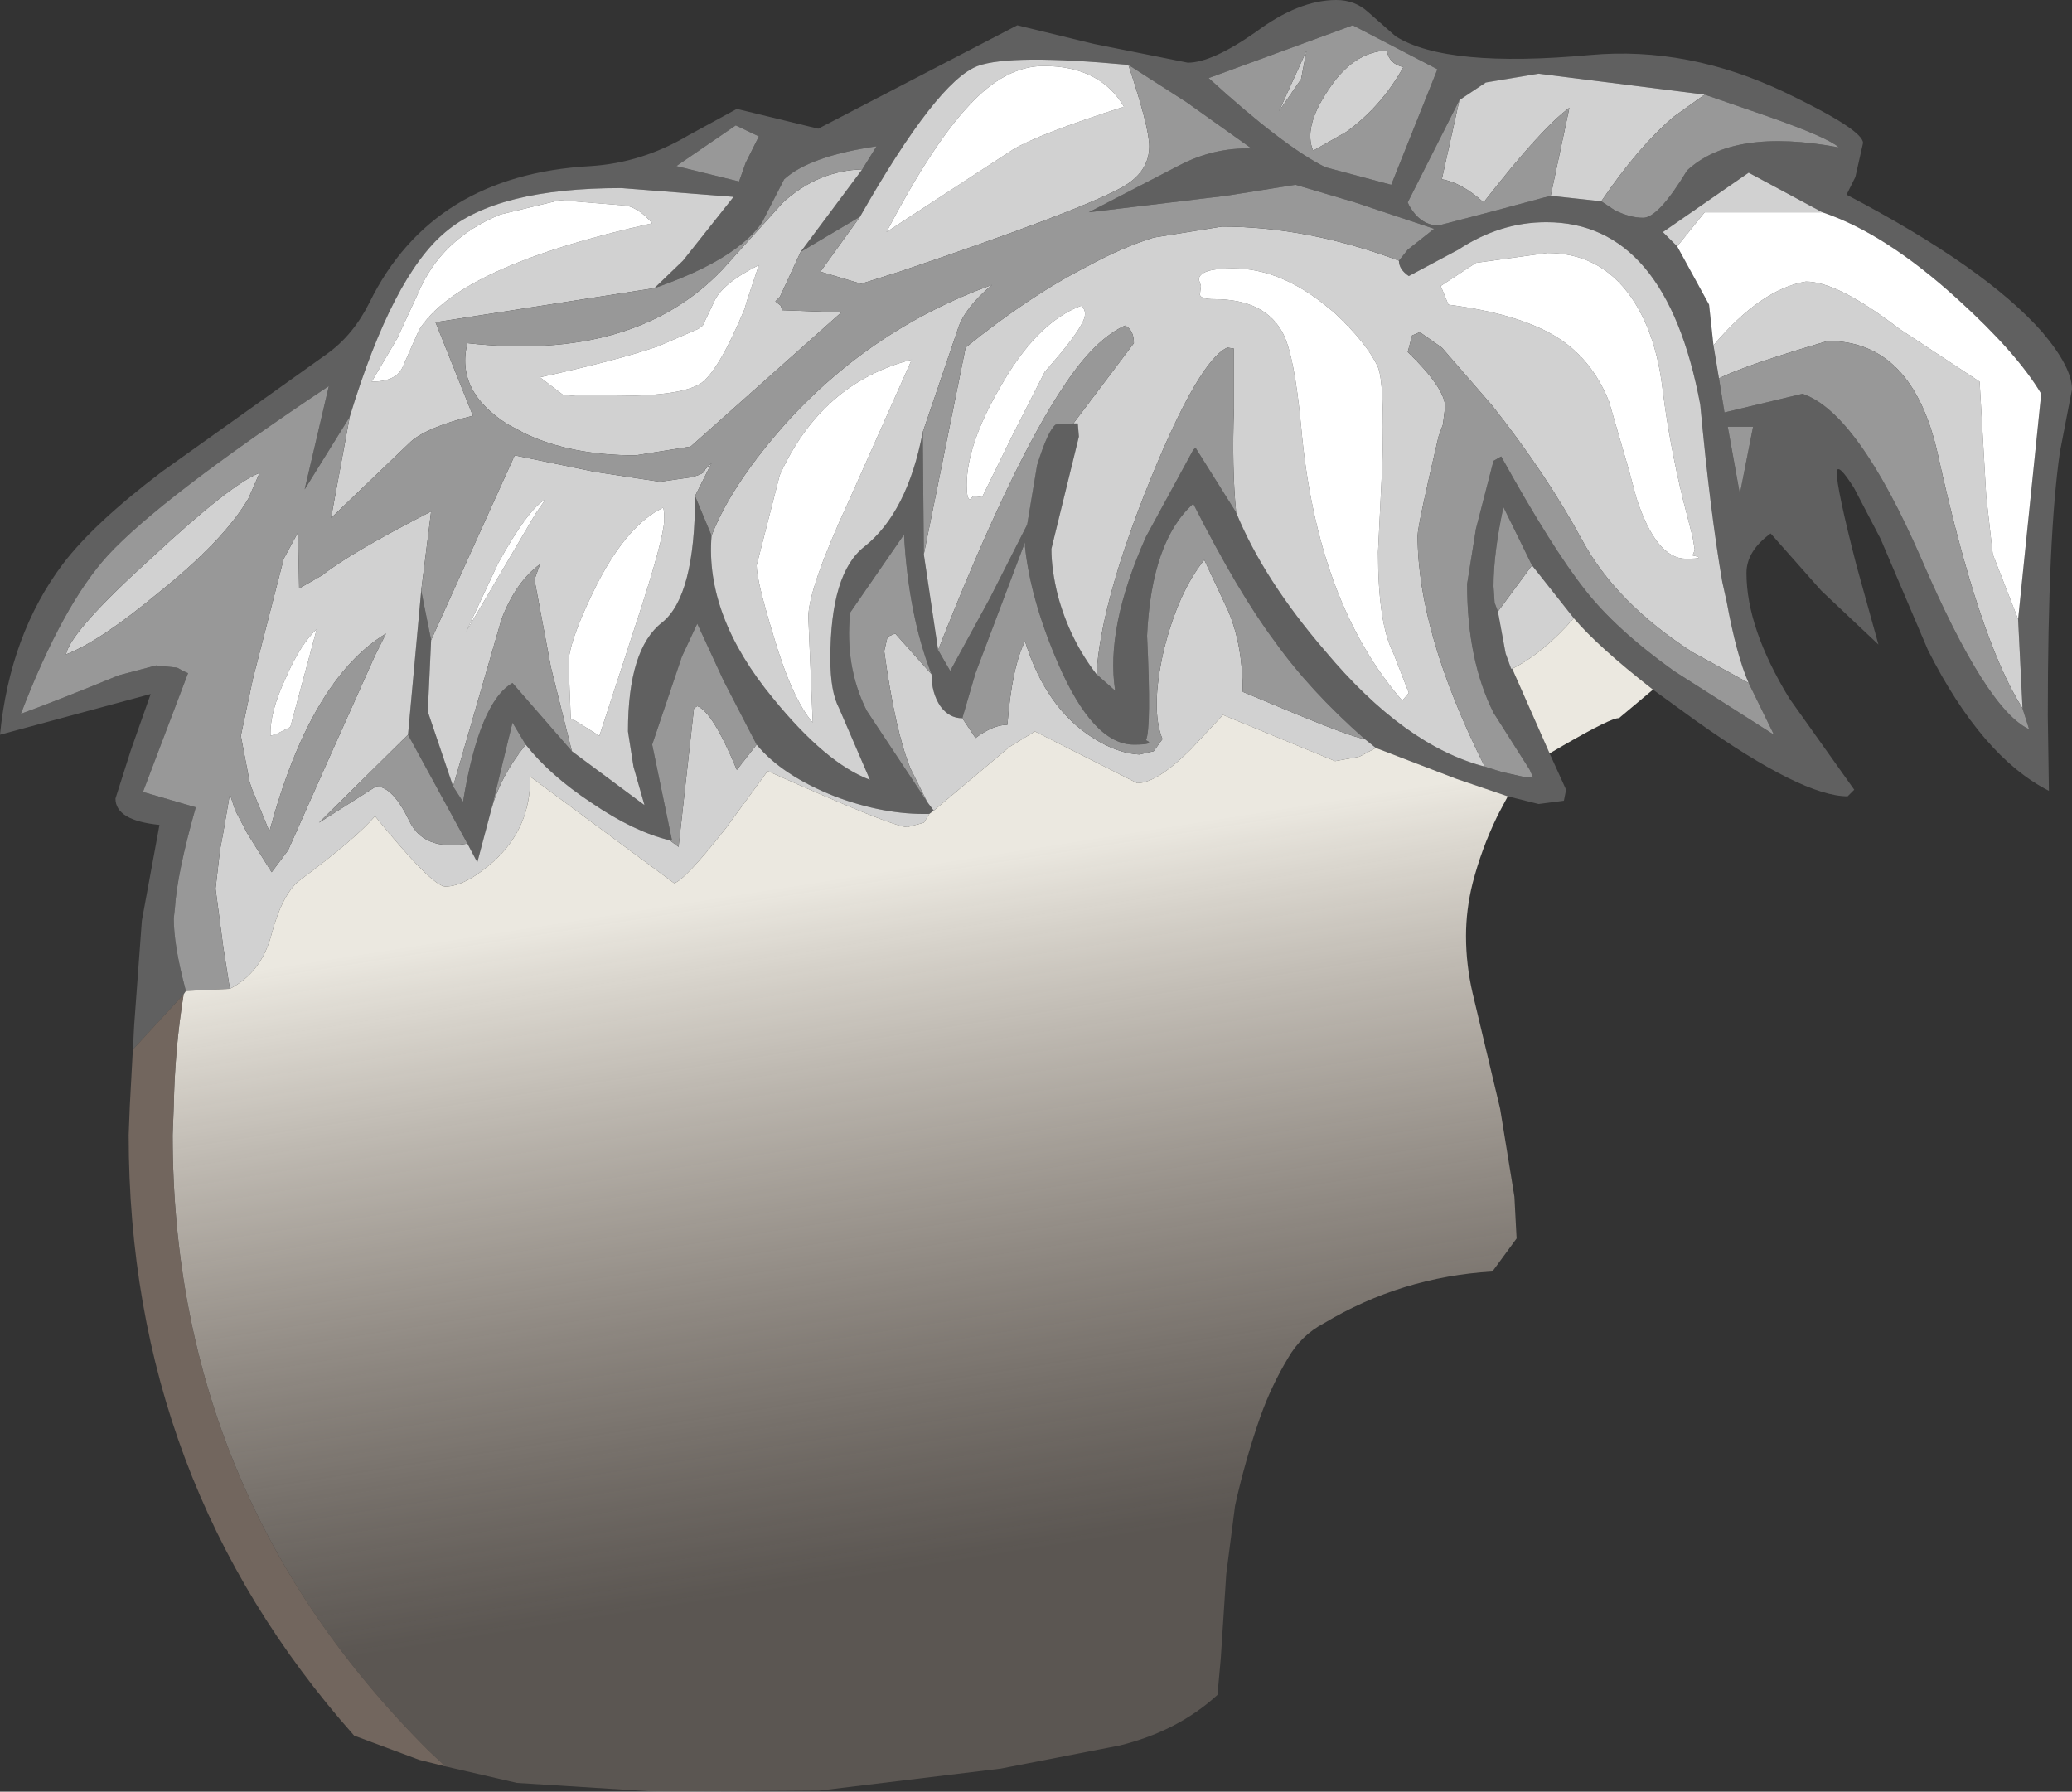<?xml version="1.0" encoding="UTF-8" standalone="no"?>
<svg xmlns:ffdec="https://www.free-decompiler.com/flash" xmlns:xlink="http://www.w3.org/1999/xlink" ffdec:objectType="shape" height="81.45px" width="94.2px" xmlns="http://www.w3.org/2000/svg">
  <rect width="100%" height="100%" fill="#333333" stroke="none"/>
  <g transform="matrix(1.0, 0.0, 0.0, 1.0, 37.0, 53.05)">
    <path d="M-30.9 -6.45 L-30.55 -11.2 -29.75 -15.55 Q-31.75 -15.75 -31.75 -16.75 L-31.05 -18.95 -30.15 -21.5 -37.0 -19.65 Q-36.55 -24.2 -34.15 -27.4 -32.75 -29.25 -29.65 -31.6 L-22.15 -36.95 Q-20.95 -37.8 -20.2 -39.3 -17.35 -45.1 -10.15 -45.5 -7.8 -45.65 -5.7 -46.9 L-3.5 -48.1 -1.65 -47.65 0.2 -47.2 9.25 -51.9 12.75 -51.05 17.0 -50.2 Q18.1 -50.2 20.1 -51.6 22.05 -53.05 23.75 -53.05 24.6 -53.05 25.2 -52.5 L26.45 -51.4 Q28.75 -49.95 35.3 -50.55 39.75 -50.95 44.15 -48.85 47.7 -47.15 47.7 -46.55 L47.35 -45.0 46.95 -44.2 Q53.25 -40.9 55.85 -37.95 57.2 -36.35 57.2 -35.35 L56.65 -32.5 Q56.1 -28.7 56.1 -20.5 L56.15 -17.1 Q53.1 -18.65 50.65 -23.5 L48.5 -28.55 47.3 -30.85 Q46.55 -32.05 46.5 -31.6 46.5 -30.85 47.4 -27.35 L48.4 -23.75 45.8 -26.2 43.5 -28.8 Q42.4 -28.0 42.4 -27.0 42.4 -24.5 44.35 -21.3 L47.3 -17.15 47.0 -16.85 Q44.95 -16.85 40.15 -20.25 L38.15 -21.7 Q35.65 -23.65 34.55 -24.95 L32.65 -27.35 31.35 -30.0 Q30.9 -27.9 30.9 -26.4 L30.95 -25.65 31.1 -25.25 31.45 -23.35 31.7 -22.65 31.75 -22.65 33.45 -18.8 34.2 -17.15 34.1 -16.65 32.95 -16.5 31.55 -16.85 29.2 -17.65 25.55 -19.05 25.05 -19.45 Q22.55 -21.65 20.95 -23.9 19.3 -26.1 17.25 -30.15 15.35 -28.45 15.15 -24.15 15.35 -19.95 15.1 -19.4 15.55 -19.2 14.55 -19.2 12.7 -19.2 11.1 -22.9 9.85 -25.8 9.6 -28.2 L9.6 -28.4 7.35 -22.45 6.75 -20.4 Q6.15 -20.4 5.75 -20.95 5.35 -21.55 5.35 -22.4 4.3 -25.1 4.1 -28.75 L1.65 -25.2 Q1.4 -22.75 2.4 -20.75 L5.15 -16.6 5.45 -16.2 5.25 -16.05 Q3.2 -16.0 0.95 -16.85 -1.45 -17.8 -2.6 -19.2 L-4.1 -22.1 -5.3 -24.7 -6.0 -23.2 -7.35 -19.2 -6.45 -14.85 -6.55 -14.85 Q-8.2 -15.25 -10.1 -16.55 -12.0 -17.8 -13.1 -19.2 L-13.7 -20.2 -14.65 -16.3 -15.3 -13.85 -15.75 -14.7 -18.45 -19.65 -17.85 -26.2 -17.4 -23.95 -17.55 -20.7 -16.4 -17.3 -15.95 -16.6 Q-15.2 -21.15 -13.7 -22.0 L-11.0 -18.9 -7.7 -16.45 -8.2 -18.2 -8.45 -19.8 Q-8.45 -23.55 -6.9 -24.75 -5.4 -25.95 -5.4 -30.5 L-4.65 -28.7 Q-4.95 -25.05 -1.85 -21.3 0.55 -18.35 2.55 -17.6 L1.15 -20.85 Q0.75 -21.6 0.75 -23.1 0.75 -27.0 2.3 -28.2 4.25 -29.75 4.95 -33.4 L5.0 -27.85 5.65 -23.5 6.2 -22.55 8.0 -25.85 9.7 -29.2 10.15 -31.9 Q10.65 -33.5 11.0 -33.75 L11.8 -33.8 12.0 -33.8 12.05 -33.2 10.8 -28.1 Q10.8 -27.15 11.1 -25.95 11.65 -23.95 12.85 -22.4 L13.7 -21.65 Q13.25 -24.5 15.1 -28.65 L17.25 -32.6 17.35 -32.7 19.2 -29.75 Q20.45 -26.7 23.25 -23.45 26.85 -19.15 30.5 -18.2 L31.3 -17.95 32.2 -17.75 32.7 -17.7 32.55 -18.05 30.9 -20.65 Q29.7 -23.05 29.7 -26.5 L30.1 -29.0 30.9 -32.1 31.25 -32.3 Q33.55 -28.15 35.05 -26.25 36.45 -24.45 39.1 -22.55 L43.65 -19.65 42.5 -22.0 Q41.95 -23.25 41.5 -25.7 L41.3 -26.6 Q40.75 -29.8 40.3 -34.65 38.75 -42.95 33.3 -42.95 31.2 -42.95 29.3 -41.7 L27.05 -40.5 Q26.6 -40.8 26.6 -41.2 L27.0 -41.7 28.2 -42.65 24.6 -43.85 21.9 -44.65 18.75 -44.15 12.5 -43.4 16.65 -45.55 Q18.2 -46.35 19.9 -46.3 L16.95 -48.4 14.3 -50.1 Q8.95 -50.6 7.45 -50.05 5.6 -49.35 2.1 -43.2 L-0.6 -41.6 2.2 -45.35 2.85 -46.4 Q-0.2 -45.95 -1.35 -44.9 L-2.35 -42.95 Q-3.5 -41.25 -7.25 -39.95 L-5.95 -41.2 -3.65 -44.1 -8.75 -44.5 Q-14.4 -44.5 -16.75 -42.5 -19.15 -40.5 -21.1 -34.1 L-23.15 -30.8 -22.05 -35.5 Q-29.7 -30.4 -32.1 -27.8 -34.15 -25.55 -36.05 -20.6 -34.4 -21.2 -31.6 -22.35 L-29.9 -22.8 -28.95 -22.7 Q-28.6 -22.5 -28.45 -22.45 L-30.5 -17.05 -28.1 -16.35 Q-28.95 -13.35 -29.05 -11.75 L-29.1 -11.3 Q-29.1 -10.1 -28.6 -8.2 L-28.55 -8.0 -28.65 -7.85 -30.95 -5.35 -30.9 -6.45 M17.95 -49.5 Q21.35 -46.4 23.25 -45.45 L26.25 -44.65 28.35 -49.9 24.5 -51.9 17.95 -49.5 M35.8 -43.9 L36.4 -43.5 Q37.1 -43.15 37.7 -43.15 38.4 -43.15 39.7 -45.3 41.8 -47.25 46.6 -46.35 46.1 -46.8 43.4 -47.75 L40.5 -48.75 32.95 -49.7 30.55 -49.3 29.35 -48.5 27.0 -43.85 Q27.1 -43.6 27.35 -43.3 27.8 -42.8 28.4 -42.8 L30.7 -43.4 33.5 -44.15 35.8 -43.9 M45.85 -43.4 L42.5 -45.2 38.6 -42.5 39.25 -41.85 40.7 -39.2 40.9 -37.35 41.15 -35.85 41.4 -34.3 44.95 -35.15 Q47.45 -34.3 50.35 -27.65 53.3 -20.8 55.25 -19.9 L54.95 -20.85 54.75 -24.9 55.8 -35.15 Q54.7 -37.0 52.0 -39.45 48.7 -42.45 45.85 -43.4 M42.1 -30.6 L42.7 -33.65 41.55 -33.65 42.1 -30.6 M-3.1 -45.65 L-2.5 -46.85 -3.55 -47.35 -6.25 -45.5 -3.4 -44.8 -3.1 -45.65" fill="#606060" fill-rule="evenodd" stroke="none"/>
    <path d="M-21.1 -34.1 Q-19.15 -40.5 -16.75 -42.5 -14.4 -44.5 -8.75 -44.5 L-3.65 -44.1 -5.95 -41.2 -7.25 -39.95 -17.2 -38.4 -15.5 -34.15 Q-17.7 -33.6 -18.4 -32.9 L-21.95 -29.5 -21.1 -34.1 M2.2 -45.35 L-0.6 -41.6 -1.5 -39.65 -1.55 -39.55 -1.75 -39.35 -1.5 -39.15 -1.45 -38.95 1.25 -38.85 -5.6 -32.75 -8.1 -32.35 Q-11.05 -32.35 -13.15 -33.35 L-13.9 -33.75 Q-16.3 -35.25 -15.75 -37.45 -8.15 -36.6 -4.15 -40.8 L-1.4 -43.85 Q0.2 -45.3 2.2 -45.35 M2.1 -43.2 Q5.6 -49.35 7.45 -50.05 8.95 -50.6 14.3 -50.1 15.25 -47.25 15.25 -46.4 15.25 -45.2 13.95 -44.5 11.9 -43.4 3.9 -40.7 L2.15 -40.15 0.3 -40.7 2.1 -43.2 M26.6 -41.2 Q26.6 -40.8 27.05 -40.5 L29.3 -41.7 Q31.2 -42.95 33.3 -42.95 38.75 -42.95 40.3 -34.65 40.75 -29.8 41.3 -26.6 L41.5 -25.7 Q41.95 -23.25 42.5 -22.0 L39.95 -23.4 Q36.45 -25.65 34.9 -28.55 33.3 -31.5 30.85 -34.6 L28.55 -37.25 27.55 -37.95 27.2 -37.8 27.0 -37.05 Q28.7 -35.4 28.7 -34.55 L28.6 -33.75 28.4 -33.2 Q27.45 -29.15 27.45 -28.7 27.45 -24.3 30.5 -18.2 26.85 -19.15 23.25 -23.45 20.45 -26.7 19.2 -29.75 19.0 -31.75 19.1 -34.5 L19.1 -37.2 18.8 -37.25 Q17.5 -36.65 15.3 -31.25 13.05 -25.7 12.85 -22.4 11.65 -23.95 11.1 -25.95 10.8 -27.15 10.8 -28.1 L12.05 -33.2 12.0 -33.8 11.8 -33.8 14.55 -37.45 Q14.55 -38.05 14.15 -38.25 12.8 -37.65 11.4 -35.55 9.0 -32.0 5.65 -23.5 L5.0 -27.85 6.9 -37.25 Q9.8 -39.6 12.45 -40.95 14.0 -41.8 15.45 -42.25 L18.55 -42.75 Q22.45 -42.75 26.6 -41.2 M4.95 -33.4 Q4.25 -29.75 2.3 -28.2 0.75 -27.0 0.75 -23.1 0.75 -21.6 1.15 -20.85 L2.55 -17.6 Q0.55 -18.35 -1.85 -21.3 -4.95 -25.05 -4.65 -28.7 -3.8 -30.9 -1.5 -33.55 2.45 -38.05 8.1 -40.1 6.85 -39.05 6.55 -38.1 L4.95 -33.4 M-5.4 -30.5 Q-5.4 -25.95 -6.9 -24.75 -8.45 -23.55 -8.45 -19.8 L-8.2 -18.2 -7.7 -16.45 -11.0 -18.9 -11.95 -22.7 -12.7 -26.7 -12.45 -27.4 Q-13.55 -26.6 -14.2 -24.9 L-16.4 -17.3 -17.55 -20.7 -17.4 -23.95 -13.6 -32.35 -9.95 -31.6 -7.0 -31.15 -5.6 -31.35 Q-4.95 -31.5 -4.95 -31.7 L-4.65 -32.0 -5.4 -30.5 M-17.85 -26.2 L-18.45 -19.65 -22.5 -15.65 -19.9 -17.3 Q-19.15 -17.3 -18.4 -15.75 -17.75 -14.35 -15.75 -14.7 L-15.3 -13.85 -14.65 -16.3 Q-14.25 -17.75 -13.1 -19.2 -12.0 -17.8 -10.1 -16.55 -8.2 -15.25 -6.55 -14.85 L-6.15 -14.55 -5.45 -20.85 -5.3 -20.95 Q-4.6 -20.7 -3.5 -18.05 L-2.6 -19.2 Q-1.45 -17.8 0.95 -16.85 3.2 -16.0 5.25 -16.05 L5.0 -15.65 4.25 -15.45 Q3.6 -15.45 -2.1 -18.0 L-4.0 -15.4 Q-5.85 -13.05 -6.35 -12.9 L-12.9 -17.75 Q-12.85 -15.45 -14.55 -13.9 -15.85 -12.75 -16.75 -12.75 -17.35 -12.75 -19.95 -15.95 -20.8 -14.95 -23.35 -13.05 -24.15 -12.45 -24.65 -10.6 -25.1 -8.85 -26.55 -8.1 L-26.85 -10.0 -27.2 -12.65 -27.0 -14.4 -26.85 -15.2 -26.55 -16.95 -26.3 -16.2 -25.75 -15.15 -24.65 -13.4 -23.9 -14.4 -22.1 -18.45 -19.95 -23.25 -19.45 -24.25 Q-22.9 -22.15 -24.75 -15.25 L-25.55 -17.2 -25.65 -17.5 -26.05 -19.6 -25.5 -22.2 -24.1 -27.65 -23.45 -28.85 -23.4 -26.3 -22.35 -26.9 Q-21.1 -27.9 -17.4 -29.8 L-17.85 -26.2 M5.45 -16.2 L5.15 -16.6 4.4 -18.1 Q3.7 -19.8 3.2 -23.45 L3.35 -24.1 3.7 -24.25 5.35 -22.4 Q5.35 -21.55 5.75 -20.95 6.15 -20.4 6.75 -20.4 L7.35 -19.5 Q8.15 -20.1 8.8 -20.1 9.0 -22.7 9.6 -23.9 10.55 -20.85 12.7 -19.5 13.8 -18.8 14.8 -18.75 L15.45 -18.9 15.85 -19.45 Q15.3 -20.8 15.9 -23.45 16.55 -26.1 17.75 -27.6 L18.85 -25.25 Q19.5 -23.7 19.5 -21.6 L21.9 -20.6 Q24.45 -19.55 25.05 -19.45 L25.55 -19.05 24.8 -18.65 23.7 -18.45 18.6 -20.55 17.15 -19.0 Q15.6 -17.45 14.7 -17.45 L10.05 -19.8 8.9 -19.1 5.45 -16.2 M31.75 -22.65 L31.7 -22.65 31.45 -23.35 31.1 -25.25 32.65 -27.35 34.55 -24.95 Q33.15 -23.35 31.75 -22.65 M22.7 -46.2 Q22.25 -47.25 23.35 -48.9 24.5 -50.7 26.05 -50.75 26.15 -50.15 26.8 -50.0 25.8 -48.2 24.2 -47.05 L22.7 -46.2 M40.5 -48.75 L39.1 -47.75 Q37.5 -46.4 35.8 -43.9 L33.5 -44.15 34.35 -48.15 Q33.1 -47.25 30.45 -43.85 29.45 -44.75 28.55 -44.9 L29.35 -48.5 30.55 -49.3 32.95 -49.7 40.5 -48.75 M39.25 -41.85 L38.6 -42.5 42.5 -45.2 45.85 -43.4 40.5 -43.4 39.25 -41.85 M54.75 -24.9 L54.95 -20.85 Q52.95 -24.0 51.1 -32.4 49.95 -37.55 46.1 -37.55 42.35 -36.45 41.15 -35.85 L40.9 -37.35 Q43.05 -39.9 45.1 -40.25 46.55 -40.25 49.35 -38.1 L53.0 -35.7 53.3 -30.5 53.6 -27.85 54.75 -24.9 M40.05 -28.05 L39.95 -28.65 39.5 -30.4 Q38.9 -32.9 38.6 -35.25 38.3 -37.9 37.15 -39.55 35.75 -41.55 33.35 -41.55 L30.1 -41.1 28.5 -40.05 28.85 -39.2 Q31.95 -38.8 33.65 -37.8 35.35 -36.8 36.15 -34.8 L37.05 -31.7 37.4 -30.4 Q38.3 -27.65 39.65 -27.65 40.65 -27.65 39.95 -27.8 L40.05 -28.05 M21.15 -48.0 L22.4 -50.75 22.15 -49.45 21.15 -48.0 M25.65 -27.95 L25.85 -32.05 Q25.95 -35.6 25.65 -36.35 25.15 -37.45 23.65 -38.85 L23.4 -39.05 Q21.25 -40.85 19.05 -40.85 17.55 -40.85 17.5 -40.35 L17.6 -40.05 17.55 -39.65 Q17.6 -39.45 18.2 -39.45 20.55 -39.45 21.35 -37.85 21.85 -36.85 22.15 -33.7 22.85 -25.7 26.75 -21.2 L27.05 -21.55 26.35 -23.35 Q25.65 -24.7 25.65 -27.95 M7.65 -30.45 L9.1 -33.4 10.5 -36.15 Q12.1 -37.95 12.3 -38.6 12.4 -38.95 12.15 -39.15 10.15 -38.4 8.5 -35.5 6.95 -32.85 6.95 -31.0 6.95 -30.35 7.1 -30.35 L7.25 -30.5 7.65 -30.45 M3.3 -42.5 L9.05 -46.25 Q10.2 -46.95 14.1 -48.2 13.0 -50.05 10.45 -50.05 8.7 -50.05 7.05 -48.25 5.4 -46.5 3.3 -42.5 M-0.05 -20.2 L-0.25 -25.0 Q-0.25 -26.3 1.6 -30.3 L4.45 -36.7 Q0.35 -35.65 -1.55 -31.45 L-2.6 -27.35 Q-2.6 -26.65 -1.85 -24.2 -1.0 -21.3 -0.05 -20.2 M-12.45 -35.9 L-11.4 -35.1 -10.85 -35.05 -8.95 -35.05 Q-5.95 -35.05 -5.1 -35.65 -4.3 -36.25 -3.15 -39.0 L-3.05 -39.35 -2.5 -41.0 Q-4.2 -40.15 -4.55 -39.3 L-5.05 -38.25 -5.25 -38.1 -7.1 -37.3 Q-9.0 -36.65 -12.45 -35.9 M-20.1 -35.7 Q-19.0 -35.7 -18.7 -36.35 L-17.95 -38.05 Q-16.15 -40.95 -7.35 -42.9 -7.9 -43.55 -8.5 -43.7 L-11.55 -43.95 -14.25 -43.3 Q-16.95 -42.2 -18.0 -39.7 L-18.95 -37.65 -20.1 -35.7 M-15.8 -24.35 L-12.65 -29.7 -12.2 -30.35 Q-13.0 -29.9 -14.35 -27.45 L-15.8 -24.35 M-10.95 -20.35 L-9.75 -19.6 -8.1 -24.65 Q-6.8 -28.6 -6.8 -29.45 -6.8 -30.05 -6.9 -29.95 L-7.25 -29.75 Q-8.8 -28.75 -10.1 -26.0 -11.15 -23.8 -11.15 -22.9 L-11.05 -20.35 -10.95 -20.35 M-34.0 -23.3 Q-33.8 -24.35 -30.1 -27.7 -26.5 -31.05 -25.2 -31.55 L-25.7 -30.4 Q-26.8 -28.5 -29.8 -26.1 -32.45 -23.9 -34.0 -23.3 M-24.7 -19.6 L-24.4 -19.7 -23.8 -20.0 -22.6 -24.45 Q-23.35 -23.75 -24.0 -22.25 -24.75 -20.65 -24.7 -19.6" fill="#d1d1d1" fill-rule="evenodd" stroke="none"/>
    <path d="M-28.55 -8.0 L-28.6 -8.2 Q-29.1 -10.1 -29.1 -11.3 L-29.05 -11.75 Q-28.95 -13.35 -28.1 -16.35 L-30.5 -17.05 -28.45 -22.45 Q-28.6 -22.5 -28.95 -22.7 L-29.9 -22.8 -31.6 -22.35 Q-34.4 -21.2 -36.05 -20.6 -34.15 -25.55 -32.1 -27.8 -29.7 -30.4 -22.05 -35.5 L-23.15 -30.8 -21.1 -34.1 -21.95 -29.5 -18.4 -32.9 Q-17.7 -33.6 -15.5 -34.15 L-17.2 -38.4 -7.25 -39.95 Q-3.5 -41.25 -2.35 -42.95 L-1.35 -44.9 Q-0.2 -45.95 2.85 -46.4 L2.2 -45.35 Q0.2 -45.3 -1.4 -43.85 L-4.15 -40.8 Q-8.15 -36.6 -15.75 -37.45 -16.3 -35.25 -13.9 -33.75 L-13.15 -33.35 Q-11.05 -32.35 -8.1 -32.35 L-5.6 -32.75 1.25 -38.85 -1.45 -38.95 -1.5 -39.15 -1.75 -39.35 -1.55 -39.55 -1.5 -39.65 -0.6 -41.6 2.1 -43.2 0.3 -40.7 2.15 -40.15 3.9 -40.7 Q11.9 -43.4 13.95 -44.5 15.25 -45.2 15.25 -46.4 15.25 -47.25 14.3 -50.1 L16.95 -48.4 19.9 -46.3 Q18.2 -46.35 16.65 -45.55 L12.5 -43.4 18.75 -44.15 21.9 -44.65 24.6 -43.85 28.2 -42.65 27.0 -41.7 26.6 -41.2 Q22.45 -42.75 18.55 -42.75 L15.45 -42.25 Q14.0 -41.8 12.45 -40.95 9.8 -39.6 6.9 -37.25 L5.0 -27.85 4.95 -33.4 6.55 -38.1 Q6.85 -39.05 8.1 -40.1 2.45 -38.05 -1.5 -33.55 -3.8 -30.9 -4.65 -28.7 L-5.4 -30.5 -4.65 -32.0 -4.95 -31.7 Q-4.95 -31.5 -5.6 -31.35 L-7.0 -31.15 -9.95 -31.6 -13.6 -32.35 -17.4 -23.95 -17.85 -26.2 -17.4 -29.8 Q-21.1 -27.9 -22.35 -26.9 L-23.4 -26.3 -23.45 -28.85 -24.1 -27.65 -25.5 -22.2 -26.05 -19.6 -25.65 -17.5 -25.55 -17.2 -24.75 -15.25 Q-22.9 -22.15 -19.45 -24.25 L-19.95 -23.25 -22.1 -18.45 -23.9 -14.4 -24.65 -13.4 -25.75 -15.15 -26.3 -16.2 -26.55 -16.95 -26.85 -15.2 -27.0 -14.4 -27.2 -12.65 -26.85 -10.0 -26.55 -8.1 -28.55 -8.0 M42.5 -22.0 L43.65 -19.65 39.1 -22.55 Q36.45 -24.45 35.05 -26.25 33.55 -28.15 31.25 -32.3 L30.9 -32.1 30.1 -29.0 29.7 -26.5 Q29.7 -23.05 30.9 -20.65 L32.55 -18.05 32.7 -17.7 32.2 -17.75 31.3 -17.95 30.5 -18.2 Q27.45 -24.3 27.45 -28.7 27.45 -29.15 28.4 -33.2 L28.6 -33.75 28.7 -34.55 Q28.7 -35.4 27.0 -37.05 L27.2 -37.8 27.55 -37.95 28.55 -37.25 30.85 -34.6 Q33.3 -31.5 34.9 -28.55 36.45 -25.65 39.95 -23.4 L42.5 -22.0 M19.2 -29.75 L17.35 -32.7 17.25 -32.6 15.1 -28.65 Q13.25 -24.5 13.7 -21.65 L12.85 -22.4 Q13.05 -25.7 15.3 -31.25 17.5 -36.65 18.8 -37.25 L19.1 -37.2 19.1 -34.5 Q19.0 -31.75 19.2 -29.75 M11.8 -33.8 L11.0 -33.75 Q10.65 -33.5 10.15 -31.9 L9.7 -29.2 8.0 -25.85 6.2 -22.55 5.65 -23.5 Q9.0 -32.0 11.4 -35.55 12.8 -37.65 14.15 -38.25 14.55 -38.05 14.55 -37.45 L11.8 -33.8 M-11.0 -18.9 L-13.7 -22.0 Q-15.2 -21.15 -15.95 -16.6 L-16.4 -17.3 -14.2 -24.9 Q-13.55 -26.6 -12.45 -27.4 L-12.7 -26.7 -11.95 -22.7 -11.0 -18.9 M-18.45 -19.65 L-15.75 -14.7 Q-17.75 -14.35 -18.4 -15.75 -19.15 -17.3 -19.9 -17.3 L-22.5 -15.65 -18.45 -19.65 M-14.65 -16.3 L-13.7 -20.2 -13.1 -19.2 Q-14.25 -17.75 -14.65 -16.3 M-6.55 -14.85 L-6.45 -14.85 -7.35 -19.2 -6.0 -23.2 -5.3 -24.7 -4.1 -22.1 -2.6 -19.2 -3.5 -18.05 Q-4.6 -20.7 -5.3 -20.95 L-5.45 -20.85 -6.15 -14.55 -6.55 -14.85 M5.15 -16.6 L2.4 -20.75 Q1.4 -22.75 1.65 -25.2 L4.1 -28.75 Q4.3 -25.1 5.35 -22.4 L3.7 -24.25 3.35 -24.1 3.2 -23.45 Q3.7 -19.8 4.4 -18.1 L5.15 -16.6 M6.75 -20.4 L7.35 -22.45 9.6 -28.4 9.6 -28.2 Q9.85 -25.8 11.1 -22.9 12.7 -19.2 14.55 -19.2 15.55 -19.2 15.1 -19.4 15.35 -19.95 15.15 -24.15 15.35 -28.45 17.25 -30.15 19.3 -26.1 20.95 -23.9 22.55 -21.65 25.05 -19.45 24.45 -19.55 21.9 -20.6 L19.5 -21.6 Q19.5 -23.7 18.85 -25.25 L17.75 -27.6 Q16.55 -26.1 15.9 -23.45 15.3 -20.8 15.85 -19.45 L15.45 -18.9 14.8 -18.75 Q13.8 -18.8 12.7 -19.5 10.55 -20.85 9.6 -23.9 9.0 -22.7 8.8 -20.1 8.15 -20.1 7.35 -19.5 L6.75 -20.4 M31.1 -25.25 L30.95 -25.65 30.9 -26.4 Q30.9 -27.9 31.35 -30.0 L32.65 -27.35 31.1 -25.25 M17.95 -49.5 L24.5 -51.9 28.35 -49.9 26.25 -44.65 23.25 -45.45 Q21.35 -46.4 17.95 -49.5 M22.7 -46.2 L24.2 -47.05 Q25.8 -48.2 26.8 -50.0 26.15 -50.15 26.05 -50.75 24.5 -50.7 23.35 -48.9 22.25 -47.25 22.7 -46.2 M35.8 -43.9 Q37.5 -46.4 39.1 -47.75 L40.5 -48.75 43.4 -47.75 Q46.1 -46.8 46.6 -46.35 41.8 -47.25 39.7 -45.3 38.4 -43.15 37.7 -43.15 37.1 -43.15 36.4 -43.5 L35.8 -43.9 M29.35 -48.5 L28.55 -44.9 Q29.45 -44.75 30.45 -43.85 33.1 -47.25 34.35 -48.15 L33.5 -44.15 30.7 -43.4 28.4 -42.8 Q27.8 -42.8 27.35 -43.3 27.1 -43.6 27.0 -43.85 L29.35 -48.5 M54.95 -20.85 L55.25 -19.9 Q53.3 -20.8 50.35 -27.65 47.45 -34.3 44.95 -35.15 L41.4 -34.3 41.15 -35.85 Q42.35 -36.45 46.1 -37.55 49.95 -37.55 51.1 -32.4 52.95 -24.0 54.95 -20.85 M21.15 -48.0 L22.15 -49.45 22.4 -50.75 21.15 -48.0 M42.1 -30.6 L41.55 -33.65 42.7 -33.65 42.1 -30.6 M-3.1 -45.65 L-3.4 -44.8 -6.25 -45.5 -3.55 -47.35 -2.5 -46.85 -3.1 -45.65 M-34.0 -23.3 Q-32.45 -23.9 -29.8 -26.1 -26.8 -28.5 -25.7 -30.4 L-25.2 -31.55 Q-26.5 -31.05 -30.1 -27.7 -33.8 -24.35 -34.0 -23.3" fill="#989898" fill-rule="evenodd" stroke="none"/>
    <path d="M39.25 -41.85 L40.5 -43.4 45.85 -43.4 Q48.7 -42.45 52.0 -39.45 54.7 -37.0 55.8 -35.15 L54.75 -24.9 53.6 -27.85 53.3 -30.5 53.0 -35.7 49.35 -38.1 Q46.55 -40.25 45.1 -40.25 43.05 -39.9 40.9 -37.35 L40.7 -39.2 39.25 -41.85 M40.05 -28.05 L39.95 -27.8 Q40.65 -27.65 39.65 -27.65 38.3 -27.65 37.4 -30.4 L37.05 -31.7 36.15 -34.8 Q35.35 -36.8 33.65 -37.8 31.95 -38.8 28.85 -39.2 L28.5 -40.05 30.1 -41.1 33.35 -41.55 Q35.75 -41.55 37.15 -39.55 38.3 -37.9 38.6 -35.25 38.9 -32.9 39.5 -30.4 L39.95 -28.65 40.05 -28.05 M25.65 -27.95 Q25.65 -24.7 26.35 -23.35 L27.05 -21.55 26.75 -21.2 Q22.85 -25.7 22.15 -33.7 21.85 -36.85 21.35 -37.85 20.55 -39.45 18.2 -39.45 17.6 -39.45 17.55 -39.65 L17.6 -40.05 17.5 -40.35 Q17.55 -40.85 19.05 -40.85 21.25 -40.85 23.4 -39.05 L23.65 -38.85 Q25.15 -37.45 25.65 -36.35 25.95 -35.6 25.85 -32.05 L25.65 -27.95 M7.65 -30.45 L7.25 -30.5 7.1 -30.35 Q6.95 -30.35 6.95 -31.0 6.95 -32.85 8.5 -35.5 10.15 -38.4 12.15 -39.15 12.4 -38.95 12.3 -38.6 12.1 -37.95 10.5 -36.15 L9.1 -33.4 7.65 -30.45 M-0.05 -20.2 Q-1.0 -21.3 -1.85 -24.2 -2.6 -26.65 -2.6 -27.35 L-1.55 -31.45 Q0.35 -35.65 4.45 -36.7 L1.6 -30.3 Q-0.25 -26.3 -0.25 -25.0 L-0.05 -20.2 M3.3 -42.5 Q5.4 -46.5 7.05 -48.25 8.7 -50.05 10.45 -50.05 13.0 -50.05 14.1 -48.2 10.2 -46.95 9.05 -46.25 L3.3 -42.5 M-12.45 -35.9 Q-9.0 -36.65 -7.1 -37.3 L-5.25 -38.1 -5.05 -38.25 -4.55 -39.3 Q-4.2 -40.15 -2.5 -41.0 L-3.05 -39.35 -3.15 -39.0 Q-4.3 -36.25 -5.1 -35.65 -5.95 -35.05 -8.95 -35.05 L-10.85 -35.05 -11.4 -35.1 -12.45 -35.9 M-20.1 -35.7 L-18.95 -37.65 -18.0 -39.7 Q-16.95 -42.2 -14.25 -43.3 L-11.55 -43.95 -8.5 -43.7 Q-7.9 -43.55 -7.35 -42.9 -16.15 -40.95 -17.95 -38.05 L-18.7 -36.35 Q-19.0 -35.7 -20.1 -35.7 M-15.8 -24.35 L-14.35 -27.45 Q-13.0 -29.9 -12.2 -30.35 L-12.65 -29.7 -15.8 -24.35 M-10.95 -20.35 L-11.05 -20.35 -11.15 -22.9 Q-11.15 -23.8 -10.1 -26.0 -8.8 -28.75 -7.25 -29.75 L-6.9 -29.95 Q-6.8 -30.05 -6.8 -29.45 -6.8 -28.6 -8.1 -24.65 L-9.75 -19.6 -10.95 -20.35 M-24.7 -19.6 Q-24.75 -20.65 -24.0 -22.25 -23.35 -23.75 -22.6 -24.45 L-23.8 -20.0 -24.4 -19.7 -24.7 -19.6" fill="#ffffff" fill-rule="evenodd" stroke="none"/>
    <path d="M-28.65 -7.85 L-28.55 -8.0 -26.55 -8.1 Q-25.1 -8.85 -24.65 -10.6 -24.15 -12.45 -23.35 -13.05 -20.8 -14.95 -19.95 -15.95 -17.35 -12.75 -16.75 -12.75 -15.85 -12.75 -14.55 -13.9 -12.85 -15.45 -12.9 -17.75 L-6.35 -12.9 Q-5.85 -13.05 -4.0 -15.4 L-2.1 -18.0 Q3.6 -15.45 4.25 -15.45 L5.0 -15.65 5.25 -16.05 5.45 -16.2 8.9 -19.1 10.05 -19.8 14.7 -17.45 Q15.6 -17.45 17.15 -19.0 L18.6 -20.55 23.7 -18.45 24.8 -18.65 25.55 -19.05 29.2 -17.65 31.55 -16.85 31.15 -16.1 31.05 -15.9 Q30.35 -14.45 29.95 -12.9 29.65 -11.7 29.65 -10.5 29.65 -9.2 29.95 -7.9 L31.2 -2.65 31.85 1.35 31.95 3.25 30.85 4.75 Q26.7 5.0 23.2 7.1 22.15 7.65 21.55 8.7 20.8 9.95 20.3 11.35 19.6 13.35 19.15 15.4 L18.75 18.5 18.5 22.35 18.35 24.0 Q16.55 25.65 13.9 26.3 L8.5 27.35 0.25 28.35 -7.15 28.4 -13.5 28.0 -16.75 27.25 -17.5 26.55 Q-29.15 14.95 -29.15 -1.45 L-29.1 -2.75 Q-29.05 -5.4 -28.65 -7.85 M33.45 -18.8 L31.75 -22.65 Q33.15 -23.35 34.55 -24.95 35.65 -23.65 38.15 -21.7 L36.6 -20.4 Q36.3 -20.45 34.05 -19.15 L33.45 -18.8" fill="url(#gradient0)" fill-rule="evenodd" stroke="none"/>
    <path d="M-30.9 -6.45 L-30.95 -5.35 -28.65 -7.85 Q-29.05 -5.4 -29.1 -2.75 L-29.15 -1.45 Q-29.15 14.95 -17.5 26.55 L-16.75 27.25 -17.95 26.95 -20.9 25.85 Q-31.15 14.3 -31.15 -1.45 L-31.1 -2.75 -30.9 -6.45" fill="#8e7c71" fill-opacity="0.694" fill-rule="evenodd" stroke="none"/>
  </g>
  <defs>
    <linearGradient gradientTransform="matrix(-0.003, -0.019, 0.038, -0.006, 1.5, 2.75)" gradientUnits="userSpaceOnUse" id="gradient0" spreadMethod="pad" x1="-819.2" x2="819.2">
      <stop offset="0.0" stop-color="#b9a99b" stop-opacity="0.298"/>
      <stop offset="1.0" stop-color="#ebe8e0"/>
    </linearGradient>
  </defs>
</svg>
